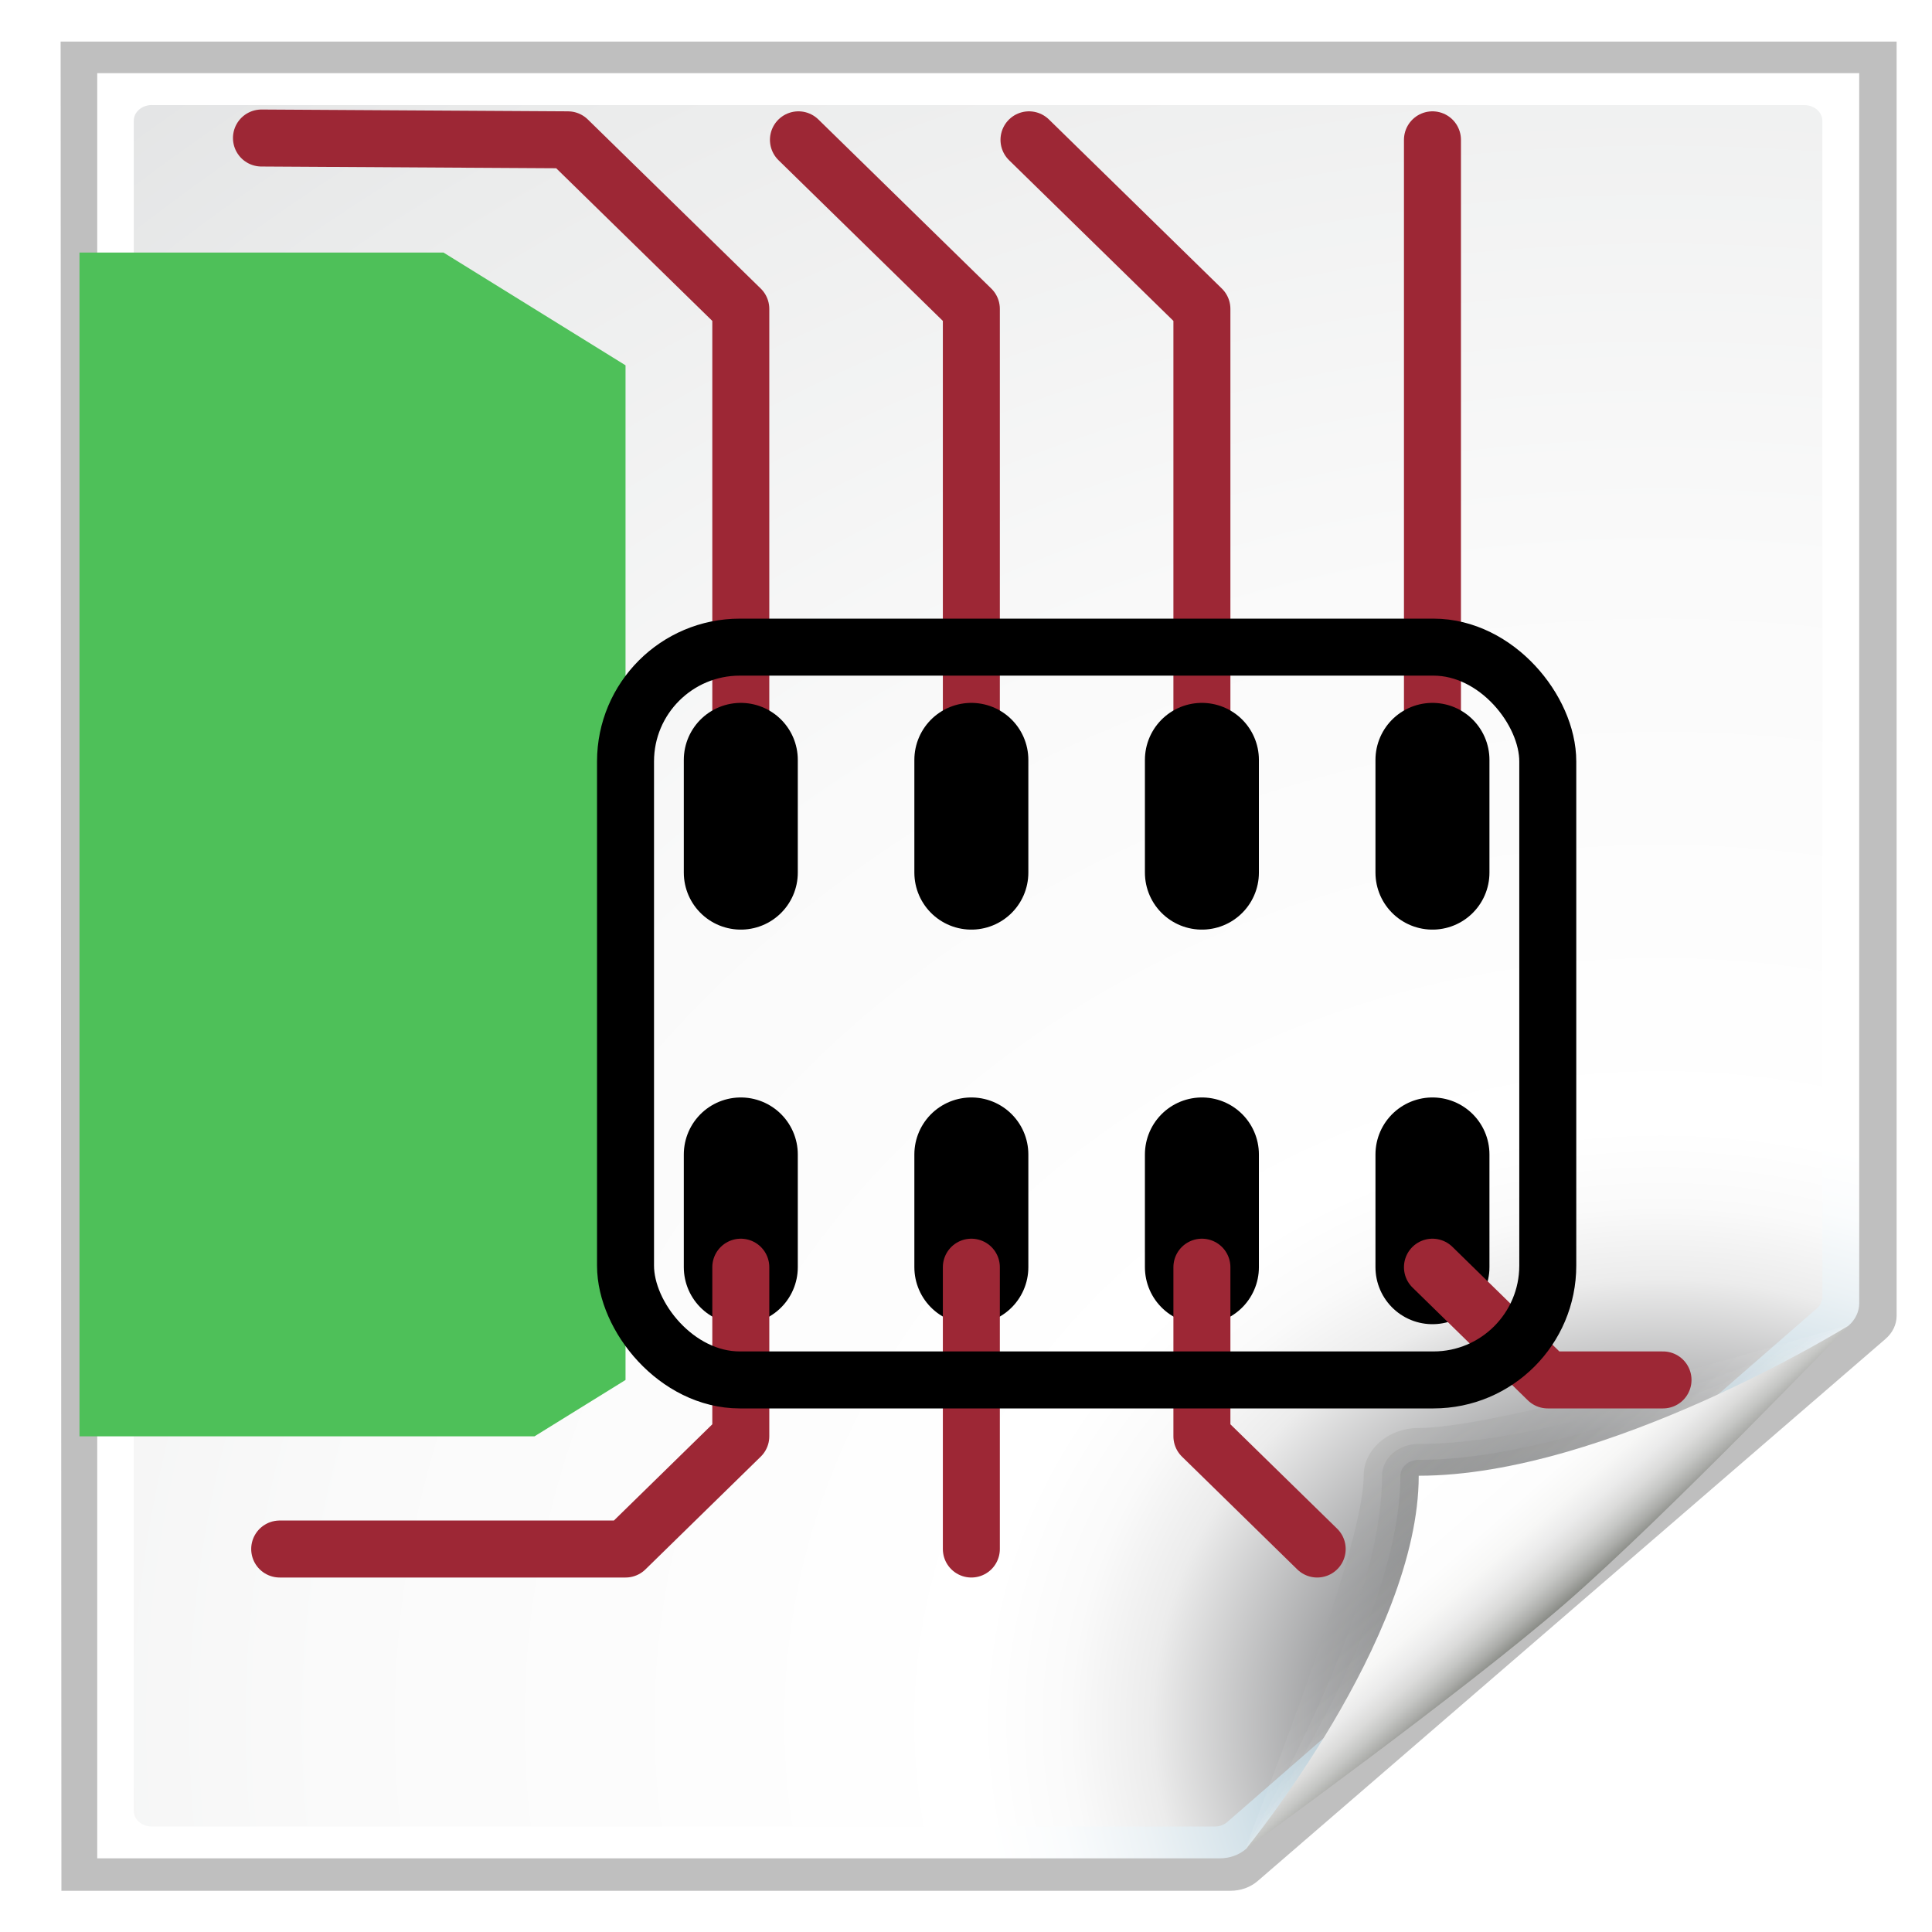<?xml version="1.0" encoding="UTF-8" standalone="no"?>
<svg
   xmlns:dc="http://purl.org/dc/elements/1.1/"
   xmlns:cc="http://creativecommons.org/ns#"
   xmlns:rdf="http://www.w3.org/1999/02/22-rdf-syntax-ns#"
   xmlns:svg="http://www.w3.org/2000/svg"
   xmlns="http://www.w3.org/2000/svg"
   xmlns:xlink="http://www.w3.org/1999/xlink"
   xmlns:sodipodi="http://sodipodi.sourceforge.net/DTD/sodipodi-0.dtd"
   xmlns:inkscape="http://www.inkscape.org/namespaces/inkscape"
   height="48"
   width="48"
   version="1.0"
   id="svg2"
   inkscape:version="0.48.1 "
   sodipodi:docname="open_brd_file.svg">
  <sodipodi:namedview
     pagecolor="#ffffff"
     bordercolor="#666666"
     borderopacity="1"
     objecttolerance="10"
     gridtolerance="10"
     guidetolerance="10"
     inkscape:pageopacity="0"
     inkscape:pageshadow="2"
     inkscape:window-width="1280"
     inkscape:window-height="968"
     id="namedview356"
     showgrid="false"
     inkscape:zoom="3.8205006"
     inkscape:cx="-50.573174"
     inkscape:cy="36.531716"
     inkscape:window-x="-4"
     inkscape:window-y="-4"
     inkscape:window-maximized="1"
     inkscape:current-layer="svg2" />
  <defs
     id="defs4">
    <radialGradient
       id="r"
       gradientUnits="userSpaceOnUse"
       cy="5.3"
       cx="4"
       gradientTransform="matrix(1.886,0,0,1.177,-3.544,-4.235)"
       r="17">
      <stop
         stop-color="#fff"
         offset="0"
         id="stop16" />
      <stop
         stop-color="#fff"
         stop-opacity="0"
         offset="1"
         id="stop18" />
    </radialGradient>
    <linearGradient
       id="m"
       y2="9.688"
       gradientUnits="userSpaceOnUse"
       x2="-24.75"
       y1="11.566"
       x1="-26.754">
      <stop
         stop-color="#fff"
         offset="0"
         id="stop21" />
      <stop
         stop-color="#fff"
         stop-opacity="0"
         offset="1"
         id="stop23" />
    </linearGradient>
    <radialGradient
       id="s"
       gradientUnits="userSpaceOnUse"
       cy="10.108"
       cx="-26.305"
       gradientTransform="matrix(.407 -.28 .751 1.093 57.815 -68.688)"
       r="7.042">
      <stop
         stop-color="#fff"
         offset="0"
         id="stop26" />
      <stop
         stop-color="#fff"
         offset=".475"
         id="stop28" />
      <stop
         stop-color="#fff"
         stop-opacity="0"
         offset="1"
         id="stop30" />
    </radialGradient>
    <linearGradient
       id="p"
       y2="54.449"
       gradientUnits="userSpaceOnUse"
       x2="7.922"
       y1="32.963"
       x1="6.793">
      <stop
         stop-color="#fff"
         offset="0"
         id="stop33" />
      <stop
         stop-color="#fff"
         stop-opacity="0"
         offset="1"
         id="stop35" />
    </linearGradient>
    <linearGradient
       id="q"
       y2="47.897"
       gradientUnits="userSpaceOnUse"
       x2="94.364"
       gradientTransform="matrix(1,0,0,1.49,-1.344,-22.802)"
       y1="40.665"
       x1="11.95">
      <stop
         stop-color="#3f7b04"
         offset="0"
         id="stop38" />
      <stop
         stop-color="#d3d7cf"
         stop-opacity="0"
         offset="1"
         id="stop40" />
    </linearGradient>
    <radialGradient
       id="w"
       gradientUnits="userSpaceOnUse"
       cy="33.188"
       cx="37.375"
       gradientTransform="matrix(1,0,0,0.227,0,25.671)"
       r="14.625">
      <stop
         offset="0"
         id="stop43" />
      <stop
         stop-opacity="0"
         offset="1"
         id="stop45" />
    </radialGradient>
    <radialGradient
       id="u"
       xlink:href="#a"
       gradientUnits="userSpaceOnUse"
       cy="39.5"
       cx="6"
       gradientTransform="matrix(1,0,0,2.167,0,-46.083)"
       r="3" />
    <linearGradient
       id="a">
      <stop
         offset="0"
         id="stop49" />
      <stop
         stop-opacity="0"
         offset="1"
         id="stop51" />
    </linearGradient>
    <radialGradient
       id="v"
       xlink:href="#a"
       gradientUnits="userSpaceOnUse"
       cy="39.5"
       cx="6"
       gradientTransform="matrix(1,0,0,2.167,-45,-125.08)"
       r="3" />
    <linearGradient
       id="o"
       y2="32.999"
       gradientUnits="userSpaceOnUse"
       x2="18"
       y1="46"
       x1="18">
      <stop
         stop-opacity="0"
         offset="0"
         id="stop55" />
      <stop
         offset=".5"
         id="stop57" />
      <stop
         stop-opacity="0"
         offset="1"
         id="stop59" />
    </linearGradient>
    <linearGradient
       id="n"
       y2="16.003"
       gradientUnits="userSpaceOnUse"
       x2="4"
       gradientTransform="translate(0.656,-0.25)"
       y1="53.321"
       x1="5.657">
      <stop
         stop-color="#32362e"
         offset="0"
         id="stop62" />
      <stop
         stop-color="#376c04"
         offset="1"
         id="stop64" />
    </linearGradient>
    <linearGradient
       id="ab"
       y2="4.219"
       gradientUnits="userSpaceOnUse"
       x2="7.596"
       gradientTransform="matrix(0.889,0,0,0.782,0.623,7.647)"
       y1="43.994"
       x1="40.752">
      <stop
         stop-color="#333"
         offset="0"
         id="stop7-6" />
      <stop
         stop-color="#474747"
         offset="1"
         id="stop9-7" />
    </linearGradient>
    <radialGradient
       id="p-1"
       gradientUnits="userSpaceOnUse"
       cy="5.3"
       cx="4"
       gradientTransform="matrix(1.886,0,0,1.177,-153.54,-4.235)"
       r="17">
      <stop
         stop-color="#fff"
         offset="0"
         id="stop4795" />
      <stop
         stop-color="#fff"
         stop-opacity="0"
         offset="1"
         id="stop4797" />
    </radialGradient>
    <linearGradient
       id="k"
       y2="9.688"
       gradientUnits="userSpaceOnUse"
       x2="-24.75"
       gradientTransform="translate(-90,0)"
       y1="11.566"
       x1="-26.754">
      <stop
         stop-color="#fff"
         offset="0"
         id="stop4800" />
      <stop
         stop-color="#fff"
         stop-opacity="0"
         offset="1"
         id="stop4802" />
    </linearGradient>
    <filter
       id="j"
       color-interpolation-filters="sRGB">
      <feGaussianBlur
         stdDeviation="1.039"
         id="feGaussianBlur4805" />
    </filter>
    <radialGradient
       id="q-7"
       gradientUnits="userSpaceOnUse"
       cy="112.3"
       cx="102"
       gradientTransform="translate(-221.13,-24.594)"
       r="139.56">
      <stop
         stop-color="#00537d"
         offset="0"
         id="stop4808" />
      <stop
         stop-color="#186389"
         offset=".015"
         id="stop4810" />
      <stop
         stop-color="#558ca8"
         offset=".056"
         id="stop4812" />
      <stop
         stop-color="#89afc3"
         offset=".096"
         id="stop4814" />
      <stop
         stop-color="#b3ccd8"
         offset=".136"
         id="stop4816" />
      <stop
         stop-color="#d4e2e9"
         offset=".174"
         id="stop4818" />
      <stop
         stop-color="#ecf2f5"
         offset=".21"
         id="stop4820" />
      <stop
         stop-color="#fafcfd"
         offset=".243"
         id="stop4822" />
      <stop
         stop-color="#fff"
         offset=".272"
         id="stop4824" />
    </radialGradient>
    <radialGradient
       id="r-4"
       gradientUnits="userSpaceOnUse"
       cy="112.3"
       cx="102"
       gradientTransform="matrix(0.979,0,0,0.982,-219.77,-23.43)"
       r="139.56">
      <stop
         stop-color="#535557"
         offset="0"
         id="stop4827" />
      <stop
         stop-color="#898a8c"
         offset=".114"
         id="stop4829" />
      <stop
         stop-color="#ececec"
         offset=".203"
         id="stop4831" />
      <stop
         stop-color="#fafafa"
         offset=".236"
         id="stop4833" />
      <stop
         stop-color="#fff"
         offset=".272"
         id="stop4835" />
      <stop
         stop-color="#fafafa"
         offset=".531"
         id="stop4837" />
      <stop
         stop-color="#ebecec"
         offset=".845"
         id="stop4839" />
      <stop
         stop-color="#e1e2e3"
         offset="1"
         id="stop4841" />
    </radialGradient>
    <linearGradient
       id="l"
       y2="94.537"
       gradientUnits="userSpaceOnUse"
       x2="86.536"
       y1="102.34"
       x1="94.344">
      <stop
         stop-color="#fff"
         offset="0"
         id="stop4844" />
      <stop
         stop-color="#555753"
         offset="1"
         id="stop4846" />
    </linearGradient>
    <linearGradient
       id="m-0"
       y2="94.587"
       gradientUnits="userSpaceOnUse"
       x2="86.587"
       y1="103"
       x1="95">
      <stop
         stop-color="#fff"
         offset="0"
         id="stop4849" />
      <stop
         stop-color="#555753"
         offset="1"
         id="stop4851" />
    </linearGradient>
    <linearGradient
       id="n-9"
       y2="95.293"
       gradientUnits="userSpaceOnUse"
       x2="87.293"
       y1="103"
       x1="95">
      <stop
         stop-color="#fff"
         offset="0"
         id="stop4854" />
      <stop
         stop-color="#393b38"
         offset="1"
         id="stop4856" />
    </linearGradient>
    <linearGradient
       id="o-4"
       y2="96"
       gradientUnits="userSpaceOnUse"
       x2="88"
       y1="104"
       x1="96">
      <stop
         stop-color="#888a85"
         offset="0"
         id="stop4859" />
      <stop
         stop-color="#8c8e89"
         offset=".007"
         id="stop4861" />
      <stop
         stop-color="#abaca9"
         offset=".067"
         id="stop4863" />
      <stop
         stop-color="#c5c6c4"
         offset=".135"
         id="stop4865" />
      <stop
         stop-color="#dbdbda"
         offset=".211"
         id="stop4867" />
      <stop
         stop-color="#ebebeb"
         offset=".301"
         id="stop4869" />
      <stop
         stop-color="#f7f7f6"
         offset=".412"
         id="stop4871" />
      <stop
         stop-color="#fdfdfd"
         offset=".568"
         id="stop4873" />
      <stop
         stop-color="#fff"
         offset="1"
         id="stop4875" />
    </linearGradient>
  </defs>
  <g
     id="g5973">
    <g
       id="g4877"
       transform="matrix(0.456,0,0,0.396,95.955,8.389)">
      <path
         id="path4879"
         d="m -141.47,4 c -0.86,0 -1.53,0.673 -1.53,1.531 v 36.938 c 0,0.858 0.673,1.531 1.531,1.531 h 30.938 c 0.86,0 1.53,-0.673 1.53,-1.531 v -24.969 c 0,-1.392 -0.487,-4.3 -2.344,-6.156 l -5,-5 c -1.86,-1.857 -4.77,-2.344 -6.16,-2.344 h -18.969 z"
         inkscape:connector-curvature="0"
         style="opacity:0.68;fill:url(#p-1)" />
      <path
         id="path4881"
         d="m -141.47,4.5 c -0.583,0 -1.031,0.448 -1.031,1.031 v 36.938 c 0,0.583 0.448,1.031 1.031,1.031 h 30.938 c 0.583,0 1.031,-0.448 1.031,-1.031 v -24.969 c 0,-1.279 -0.48,-4.106 -2.188,-5.812 l -5,-5 c -1.7,-1.708 -4.53,-2.188 -5.81,-2.188 h -18.969 z"
         inkscape:connector-curvature="0"
         style="fill:none;stroke:url(#k)" />
      <path
         id="path4883"
         transform="matrix(1.042,0,0,1.036,-231.09,-27.915)"
         d="m 23,9 0.041,112 h 61.131 c 0.53,0 1.039,-0.211 1.414,-0.586 l 32.824,-32.824 c 0.38,-0.375 0.59,-0.884 0.59,-1.414 V 9.016 h -96 z"
         inkscape:connector-curvature="0"
         style="opacity:0.5;filter:url(#j)" />
      <path
         id="path4885"
         d="m -205.13,-16.594 v 112 h 61.172 c 0.53,0 1.039,-0.211 1.414,-0.586 l 32.828,-32.828 c 0.375,-0.375 0.586,-0.884 0.586,-1.414 v -77.172 h -96 z"
         inkscape:connector-curvature="0"
         style="fill:url(#q-7)" />
      <path
         id="path4887"
         d="m -202.16,-14.594 c -0.539,0 -0.979,0.441 -0.979,0.982 v 106.04 c 0,0.542 0.439,0.982 0.979,0.982 h 57.913 c 0.257,0 0.51,-0.104 0.692,-0.288 l 32.13,-32.231 c 0.183,-0.184 0.287,-0.436 0.287,-0.694 v -73.805 c 0,-0.541 -0.438,-0.982 -0.979,-0.982 h -90.043 z"
         inkscape:connector-curvature="0"
         style="fill:url(#r-4)" />
      <g
         id="g4889"
         transform="translate(-221.13,-24.594)">
        <path
           id="path4891"
           d="M 111.41,86.586 C 111.66,86.336 93.035,93 88,93 c -1.654,0 -3,1.346 -3,3 0,5.035 -6.664,23.664 -6.414,23.414 l 32.828,-32.828 z"
           inkscape:connector-curvature="0"
           style="opacity:0.1;fill:url(#l)" />
        <path
           id="path4893"
           d="M 111.41,86.586 C 111.79,86.211 97.444,94 88,94 c -1.103,0 -2,0.897 -2,2 0,9.444 -7.789,23.789 -7.414,23.414 l 32.828,-32.828 z"
           inkscape:connector-curvature="0"
           style="opacity:0.1;fill:url(#m-0)" />
        <path
           id="path4895"
           d="M 111.41,86.586 C 111.65,86.347 97.807,95 88,95 c -0.553,0 -1,0.447 -1,1 0,9.807 -8.653,23.653 -8.414,23.414 l 32.828,-32.828 z"
           inkscape:connector-curvature="0"
           style="opacity:0.1;fill:url(#n-9)" />
        <path
           id="path4897"
           d="m 78.586,119.41 c 0,0 11.914,-9.914 17.414,-15.414 5.5,-5.5 15.414,-17.414 15.414,-17.414 0,0 -13.164,9.414 -23.414,9.414 0,10.25 -9.414,23.414 -9.414,23.414 z"
           inkscape:connector-curvature="0"
           style="fill:url(#o-4)" />
      </g>
    </g>
    <path
       style="color:#000000;fill:none;stroke:#9d2735;stroke-width:1.416;stroke-linecap:round;stroke-linejoin:round;stroke-opacity:1;display:block"
       d="m 6.496,3.429 7.613,0.045 4.296,4.201 v 11.204"
       display="block"
       id="path63"
       inkscape:connector-curvature="0" />
    <path
       style="color:#000000;fill:none;stroke:#9d2735;stroke-width:1.416;stroke-linecap:round;stroke-linejoin:round;stroke-opacity:1;display:block"
       d="M 24.133,18.879 V 7.675 L 19.837,3.474"
       display="block"
       id="path65"
       inkscape:connector-curvature="0" />
    <path
       style="color:#000000;fill:none;stroke:#9d2735;stroke-width:1.416;stroke-linecap:round;stroke-linejoin:round;stroke-opacity:1;display:block"
       d="M 29.861,18.879 V 7.675 L 25.565,3.474"
       display="block"
       id="path67"
       inkscape:connector-curvature="0" />
    <path
       style="color:#000000;fill:none;stroke:#9d2735;stroke-width:1.416;stroke-linecap:round;stroke-linejoin:round;stroke-opacity:1;display:block"
       d="M 35.589,18.879 V 3.474"
       display="block"
       id="path69"
       inkscape:connector-curvature="0" />
    <path
       style="color:#000000;fill:none;stroke:#000000;stroke-width:2.832;stroke-linecap:round;stroke-linejoin:round;display:block"
       d="m 18.405,18.879 v 2.801"
       display="block"
       id="path71"
       inkscape:connector-curvature="0" />
    <path
       style="color:#000000;fill:none;stroke:#000000;stroke-width:2.832;stroke-linecap:round;stroke-linejoin:round;display:block"
       d="m 24.133,18.879 v 2.801"
       display="block"
       id="path73"
       inkscape:connector-curvature="0" />
    <path
       style="color:#000000;fill:none;stroke:#000000;stroke-width:2.832;stroke-linecap:round;stroke-linejoin:round;display:block"
       d="m 29.861,18.879 v 2.801"
       display="block"
       id="path75"
       inkscape:connector-curvature="0" />
    <path
       style="color:#000000;fill:none;stroke:#000000;stroke-width:2.832;stroke-linecap:round;stroke-linejoin:round;display:block"
       d="m 35.589,18.879 v 2.801"
       display="block"
       id="path77"
       inkscape:connector-curvature="0" />
    <path
       style="color:#000000;fill:none;stroke:#000000;stroke-width:2.832;stroke-linecap:round;stroke-linejoin:round;display:block"
       d="m 35.589,28.682 v 2.801"
       display="block"
       id="path79"
       inkscape:connector-curvature="0" />
    <path
       style="color:#000000;fill:none;stroke:#000000;stroke-width:2.832;stroke-linecap:round;stroke-linejoin:round;display:block"
       d="m 29.861,28.682 v 2.801"
       display="block"
       id="path81"
       inkscape:connector-curvature="0" />
    <path
       style="color:#000000;fill:none;stroke:#000000;stroke-width:2.832;stroke-linecap:round;stroke-linejoin:round;display:block"
       d="m 24.133,28.682 v 2.801"
       display="block"
       id="path83"
       inkscape:connector-curvature="0" />
    <path
       style="color:#000000;fill:none;stroke:#000000;stroke-width:2.832;stroke-linecap:round;stroke-linejoin:round;display:block"
       d="m 18.405,28.682 v 2.801"
       display="block"
       id="path85"
       inkscape:connector-curvature="0" />
    <path
       style="color:#000000;fill:none;stroke:#9d2735;stroke-width:1.416;stroke-linecap:round;stroke-linejoin:round;stroke-opacity:1;display:block"
       d="m 18.405,31.483 v 4.201 l -2.864,2.801 h -8.592"
       display="block"
       id="path87"
       inkscape:connector-curvature="0" />
    <path
       style="color:#000000;fill:none;stroke:#9d2735;stroke-width:1.416;stroke-linecap:round;stroke-linejoin:round;stroke-opacity:1;display:block"
       d="m 24.133,31.483 v 7.002"
       display="block"
       id="path89"
       inkscape:connector-curvature="0" />
    <path
       sodipodi:nodetypes="ccc"
       style="color:#000000;fill:none;stroke:#9d2735;stroke-width:1.416;stroke-linecap:round;stroke-linejoin:round;stroke-opacity:1;display:block"
       d="m 29.861,31.483 0,4.201 2.864,2.801"
       display="block"
       id="path91"
       inkscape:connector-curvature="0" />
    <path
       style="color:#000000;fill:none;stroke:#9d2735;stroke-width:1.416;stroke-linecap:round;stroke-linejoin:round;stroke-opacity:1;display:block"
       d="m 35.589,31.483 2.864,2.801 h 2.864"
       display="block"
       id="path93"
       inkscape:connector-curvature="0" />
    <path
       style="color:#000000;fill:#4ec059;fill-opacity:1;stroke:none;display:block"
       display="block"
       d="m 1.975,6.275 h 9.044 l 4.522,2.801 v 25.209 L 13.28,35.685 H 1.975 V 6.275 z"
       id="path95"
       inkscape:connector-curvature="0" />
    <rect
       style="color:#000000;fill:none;stroke:#000000;stroke-width:1.416;stroke-linecap:round;stroke-linejoin:round;stroke-opacity:1;display:block"
       display="block"
       ry="2.84"
       height="18.206"
       width="22.913"
       y="16.078"
       x="15.541"
       id="rect97" />
  </g>
</svg>

